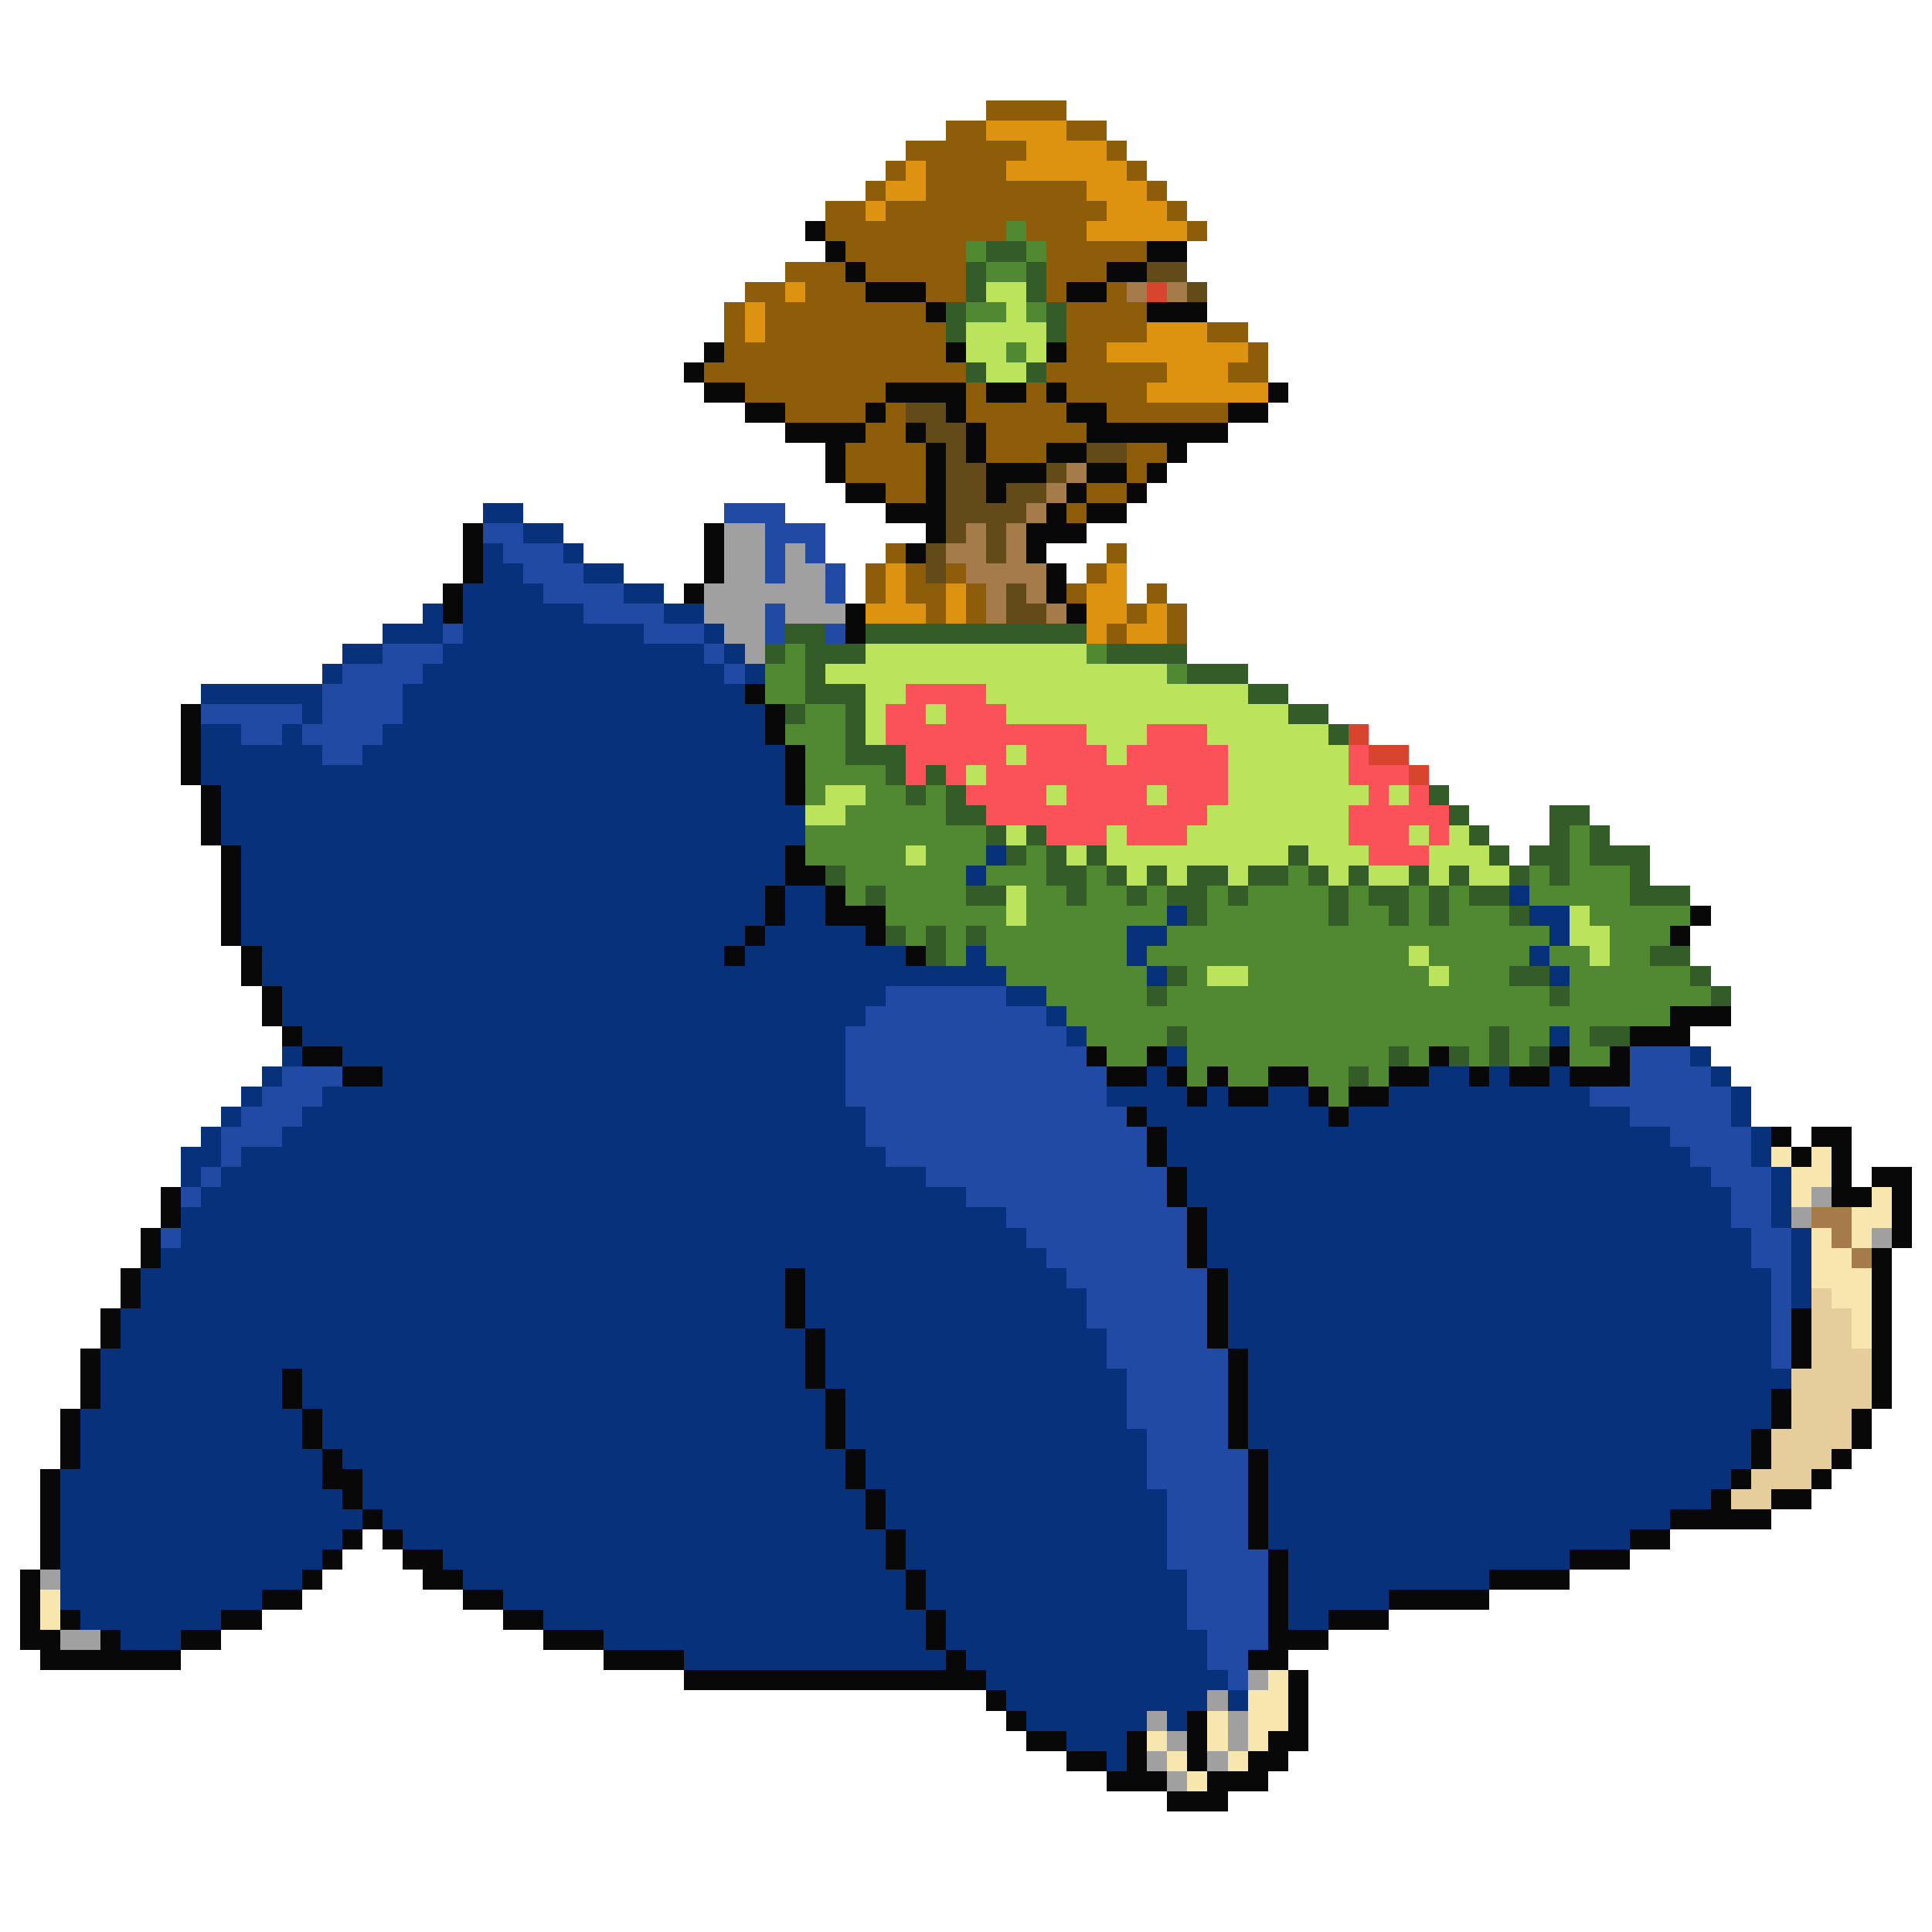 <svg xmlns="http://www.w3.org/2000/svg" viewBox="0 -0.5 96 96" shape-rendering="crispEdges">
<path stroke="#8d5d0a" d="M49 5h4M47 6h2M53 6h2M45 7h6M55 7h1M44 8h1M46 8h4M56 8h1M43 9h1M46 9h8M57 9h1M41 10h2M44 10h11M58 10h1M41 11h9M51 11h3M59 11h1M42 12h6M52 12h5M39 13h3M43 13h5M52 13h3M37 14h2M40 14h3M46 14h2M52 14h1M55 14h1M36 15h1M38 15h8M53 15h4M36 16h1M38 16h9M53 16h4M60 16h2M36 17h11M53 17h2M62 17h1M35 18h13M52 18h6M61 18h2M37 19h7M48 19h1M51 19h1M53 19h4M39 20h4M44 20h1M48 20h5M55 20h6M43 21h2M49 21h5M42 22h4M49 22h3M56 22h2M42 23h4M56 23h1M44 24h2M54 24h2M53 25h1M44 27h1M55 27h1M43 28h1M45 28h1M47 28h1M54 28h1M43 29h1M45 29h2M48 29h1M53 29h1M57 29h1M46 30h1M48 30h1M56 30h1M58 30h1M55 31h1M58 31h1" />
<path stroke="#dd9210" d="M49 6h4M51 7h4M45 8h1M50 8h6M44 9h2M54 9h3M43 10h1M55 10h3M54 11h5M39 14h1M37 15h1M37 16h1M57 16h3M55 17h7M58 18h3M57 19h6M44 28h1M55 28h1M44 29h1M47 29h1M54 29h2M43 30h3M47 30h1M54 30h2M57 30h1M54 31h1M56 31h2" />
<path stroke="#080808" d="M40 11h1M41 12h1M57 12h2M42 13h1M55 13h2M43 14h3M53 14h2M46 15h1M57 15h3M35 17h1M47 17h1M52 17h1M34 18h1M35 19h2M44 19h4M49 19h2M52 19h1M63 19h1M37 20h2M43 20h1M47 20h1M53 20h2M61 20h2M39 21h4M45 21h1M48 21h1M54 21h7M41 22h1M46 22h1M48 22h1M52 22h2M58 22h1M41 23h1M46 23h1M49 23h3M54 23h2M57 23h1M42 24h2M46 24h1M49 24h1M53 24h1M56 24h1M44 25h3M52 25h1M54 25h2M23 26h1M35 26h1M46 26h1M51 26h3M23 27h1M35 27h1M45 27h1M51 27h1M23 28h1M35 28h1M52 28h1M22 29h1M34 29h1M52 29h1M22 30h1M42 30h1M53 30h1M42 31h1M37 34h1M9 35h1M38 35h1M9 36h1M38 36h1M9 37h1M39 37h1M9 38h1M39 38h1M10 39h1M39 39h1M10 40h1M10 41h1M11 42h1M39 42h1M11 43h1M39 43h2M11 44h1M38 44h1M41 44h1M11 45h1M38 45h1M41 45h3M84 45h1M11 46h1M37 46h1M43 46h1M83 46h1M12 47h1M36 47h1M45 47h1M12 48h1M13 49h1M13 50h1M83 50h3M14 51h1M81 51h3M15 52h2M54 52h1M57 52h1M71 52h1M77 52h1M80 52h1M17 53h2M55 53h2M58 53h1M60 53h1M63 53h2M69 53h2M73 53h1M75 53h2M78 53h3M59 54h1M61 54h2M65 54h1M67 54h2M56 55h1M66 55h1M57 56h1M88 56h1M90 56h2M57 57h1M89 57h1M91 57h1M58 58h1M91 58h1M93 58h2M8 59h1M58 59h1M91 59h2M94 59h1M8 60h1M59 60h1M94 60h1M7 61h1M59 61h1M94 61h1M7 62h1M59 62h1M93 62h1M6 63h1M39 63h1M60 63h1M93 63h1M6 64h1M39 64h1M60 64h1M93 64h1M5 65h1M39 65h1M60 65h1M89 65h1M93 65h1M5 66h1M40 66h1M60 66h1M89 66h1M93 66h1M4 67h1M40 67h1M61 67h1M89 67h1M93 67h1M4 68h1M14 68h1M40 68h1M61 68h1M93 68h1M4 69h1M14 69h1M41 69h1M61 69h1M88 69h1M93 69h1M3 70h1M15 70h1M41 70h1M61 70h1M88 70h1M92 70h1M3 71h1M15 71h1M41 71h1M61 71h1M87 71h1M92 71h1M3 72h1M16 72h1M42 72h1M62 72h1M87 72h1M91 72h1M2 73h1M16 73h2M42 73h1M62 73h1M86 73h1M90 73h1M2 74h1M17 74h1M43 74h1M62 74h1M85 74h1M88 74h2M2 75h1M18 75h1M43 75h1M62 75h1M83 75h5M2 76h1M17 76h1M19 76h1M44 76h1M62 76h1M81 76h2M2 77h1M16 77h1M20 77h2M44 77h1M63 77h1M78 77h3M1 78h1M15 78h1M21 78h2M45 78h1M63 78h1M74 78h4M1 79h1M13 79h2M23 79h2M45 79h1M63 79h1M69 79h5M1 80h1M3 80h1M11 80h2M25 80h2M46 80h1M63 80h1M66 80h3M1 81h2M5 81h1M9 81h2M27 81h3M46 81h1M63 81h3M2 82h7M30 82h4M47 82h1M62 82h2M34 83h15M64 83h1M49 84h1M64 84h1M50 85h1M59 85h1M64 85h1M51 86h2M56 86h1M59 86h1M63 86h2M53 87h2M56 87h1M59 87h1M62 87h2M55 88h3M60 88h3M58 89h3" />
<path stroke="#518832" d="M50 11h1M48 12h1M51 12h1M49 13h2M48 15h2M51 15h1M50 17h1M39 32h1M54 32h1M38 33h2M58 33h1M38 34h2M40 35h2M39 36h3M40 37h2M40 38h4M40 39h1M43 39h2M46 39h1M42 40h5M40 41h9M78 41h1M40 42h5M46 42h3M51 42h1M78 42h1M42 43h6M49 43h3M54 43h1M64 43h1M76 43h1M78 43h3M42 44h1M44 44h4M51 44h2M54 44h2M57 44h1M60 44h1M62 44h4M67 44h1M70 44h1M72 44h1M76 44h5M44 45h6M51 45h7M60 45h6M67 45h2M70 45h1M72 45h3M79 45h5M45 46h1M47 46h1M49 46h7M58 46h19M80 46h3M47 47h1M49 47h7M57 47h13M71 47h5M77 47h2M80 47h2M50 48h7M59 48h1M62 48h9M72 48h3M78 48h6M52 49h5M58 49h19M78 49h7M53 50h30M54 51h4M59 51h15M75 51h2M78 51h1M55 52h2M59 52h10M70 52h1M73 52h1M75 52h1M78 52h2M59 53h1M61 53h2M65 53h2M68 53h1M66 54h1" />
<path stroke="#335c28" d="M49 12h2M48 13h1M51 13h1M48 14h1M51 14h1M47 15h1M52 15h1M47 16h1M52 16h1M48 18h1M51 18h1M39 31h2M43 31h11M38 32h1M40 32h3M55 32h4M40 33h1M59 33h3M40 34h3M62 34h2M39 35h1M42 35h1M64 35h2M42 36h1M66 36h1M42 37h3M44 38h1M46 38h1M45 39h1M47 39h1M71 39h1M47 40h2M72 40h1M77 40h2M49 41h1M51 41h1M73 41h1M77 41h1M79 41h1M50 42h1M52 42h1M54 42h1M64 42h1M74 42h1M76 42h2M79 42h3M41 43h1M52 43h2M55 43h1M57 43h1M59 43h2M62 43h2M65 43h1M67 43h1M70 43h1M72 43h1M75 43h1M77 43h1M81 43h1M43 44h1M48 44h2M53 44h1M56 44h1M58 44h2M61 44h1M66 44h1M68 44h2M71 44h1M73 44h2M81 44h3M59 45h1M66 45h1M69 45h1M71 45h1M75 45h1M44 46h1M46 46h1M48 46h1M46 47h1M82 47h2M58 48h1M75 48h2M84 48h1M57 49h1M77 49h1M85 49h1M58 51h1M74 51h1M79 51h2M69 52h1M72 52h1M74 52h1M76 52h1M67 53h1" />
<path stroke="#634a19" d="M57 13h2M59 14h1M45 20h2M46 21h2M47 22h1M54 22h2M47 23h2M52 23h1M47 24h2M50 24h2M47 25h4M47 26h1M49 26h1M46 27h1M49 27h1M46 28h1M50 29h1M50 30h2" />
<path stroke="#bbe35b" d="M49 14h2M50 15h1M48 16h4M48 17h2M51 17h1M49 18h2M43 32h11M41 33h17M43 34h2M49 34h13M43 35h1M46 35h1M50 35h14M43 36h1M54 36h3M60 36h6M50 37h1M55 37h1M61 37h6M48 38h1M61 38h6M41 39h2M52 39h1M57 39h1M61 39h7M69 39h1M40 40h2M60 40h7M50 41h1M55 41h1M59 41h8M70 41h1M72 41h1M45 42h1M53 42h1M55 42h9M65 42h3M71 42h3M56 43h1M58 43h1M61 43h1M66 43h1M68 43h2M71 43h1M73 43h2M50 44h1M50 45h1M78 45h1M78 46h2M70 47h1M79 47h1M60 48h2M71 48h1" />
<path stroke="#a57b4a" d="M56 14h1M58 14h1M53 23h1M52 24h1M51 25h1M48 26h1M50 26h1M47 27h2M50 27h1M48 28h4M49 29h1M51 29h1M49 30h1M52 30h1M90 60h2M91 61h1M92 62h1" />
<path stroke="#d7452f" d="M57 14h1M67 36h1M68 37h2M70 38h1" />
<path stroke="#08317b" d="M24 25h2M26 26h2M24 27h1M28 27h1M24 28h2M29 28h2M23 29h4M31 29h2M21 30h1M23 30h6M33 30h2M19 31h3M23 31h9M35 31h1M17 32h2M22 32h13M36 32h1M16 33h1M21 33h15M37 33h1M10 34h6M20 34h17M15 35h1M20 35h18M10 36h2M14 36h1M19 36h19M10 37h6M18 37h21M10 38h29M11 39h28M11 40h29M11 41h29M12 42h27M49 42h1M12 43h27M48 43h1M12 44h26M39 44h2M75 44h1M12 45h26M39 45h2M58 45h1M76 45h2M12 46h25M38 46h5M56 46h2M77 46h1M13 47h23M37 47h8M48 47h1M56 47h1M76 47h1M13 48h37M57 48h1M77 48h1M14 49h30M50 49h2M14 50h29M52 50h1M15 51h27M53 51h1M77 51h1M14 52h1M17 52h25M58 52h1M84 52h1M13 53h1M19 53h23M57 53h1M71 53h2M74 53h1M77 53h1M85 53h1M12 54h1M16 54h26M55 54h4M60 54h1M63 54h2M69 54h10M86 54h1M11 55h1M15 55h28M57 55h9M67 55h14M86 55h1M10 56h1M14 56h29M58 56h25M87 56h1M9 57h2M12 57h32M58 57h26M87 57h1M9 58h1M11 58h35M59 58h26M88 58h1M10 59h38M59 59h27M88 59h1M9 60h41M60 60h26M88 60h1M9 61h42M60 61h27M89 61h1M8 62h44M60 62h27M89 62h1M7 63h32M40 63h13M61 63h27M89 63h1M7 64h32M40 64h14M61 64h27M89 64h1M6 65h33M40 65h14M61 65h27M6 66h34M41 66h14M61 66h27M5 67h35M41 67h14M62 67h26M5 68h9M15 68h25M41 68h15M62 68h27M5 69h9M15 69h26M42 69h14M62 69h26M4 70h11M16 70h25M42 70h14M62 70h26M4 71h11M16 71h25M42 71h15M62 71h25M4 72h12M17 72h25M43 72h14M63 72h24M3 73h13M18 73h24M43 73h14M63 73h23M3 74h14M18 74h25M44 74h14M63 74h22M3 75h15M19 75h24M44 75h14M63 75h20M3 76h14M20 76h24M45 76h13M63 76h18M3 77h13M22 77h22M45 77h13M64 77h14M3 78h12M23 78h22M46 78h13M64 78h10M3 79h10M25 79h20M46 79h13M64 79h5M4 80h7M27 80h19M47 80h12M64 80h2M6 81h3M30 81h16M47 81h13M34 82h13M48 82h12M49 83h12M50 84h10M61 84h1M51 85h6M58 85h1M53 86h3M55 87h1" />
<path stroke="#214aa5" d="M36 25h3M24 26h2M38 26h3M25 27h3M38 27h1M40 27h1M26 28h3M38 28h1M41 28h1M27 29h4M41 29h1M29 30h4M38 30h1M22 31h1M32 31h3M38 31h1M41 31h1M19 32h3M35 32h1M17 33h4M36 33h1M16 34h4M10 35h5M16 35h4M12 36h2M15 36h4M16 37h2M44 49h6M43 50h9M42 51h11M42 52h12M81 52h3M14 53h3M42 53h13M81 53h4M13 54h3M42 54h13M79 54h7M12 55h3M43 55h13M81 55h5M11 56h3M43 56h14M83 56h4M11 57h1M44 57h13M84 57h3M10 58h1M46 58h12M85 58h3M9 59h1M48 59h10M86 59h2M50 60h9M86 60h2M8 61h1M51 61h8M87 61h2M52 62h7M87 62h2M53 63h7M88 63h1M54 64h6M88 64h1M54 65h6M88 65h1M55 66h5M88 66h1M55 67h6M88 67h1M56 68h5M56 69h5M56 70h5M57 71h4M57 72h5M57 73h5M58 74h4M58 75h4M58 76h4M58 77h5M59 78h4M59 79h4M59 80h4M60 81h3M60 82h2M61 83h1" />
<path stroke="#a0a0a0" d="M36 26h2M36 27h2M39 27h1M36 28h2M39 28h2M35 29h6M35 30h3M39 30h3M36 31h2M37 32h1M90 59h1M89 60h1M93 61h1M2 78h1M3 81h2M62 83h1M60 84h1M57 85h1M61 85h1M58 86h1M61 86h1M57 87h1M60 87h1M58 88h1" />
<path stroke="#fb525a" d="M45 34h4M44 35h2M47 35h3M44 36h10M57 36h3M45 37h5M51 37h4M56 37h5M67 37h1M45 38h1M47 38h1M49 38h12M67 38h3M48 39h4M53 39h4M58 39h3M68 39h1M70 39h1M49 40h11M67 40h5M52 41h3M56 41h3M67 41h3M71 41h1M68 42h3" />
<path stroke="#f7e6ad" d="M88 57h1M90 57h1M89 58h2M89 59h1M93 59h1M92 60h2M90 61h1M92 61h1M90 62h2M90 63h3M91 64h2M92 65h1M92 66h1M2 79h1M2 80h1M63 83h1M62 84h2M60 85h1M62 85h2M57 86h1M60 86h1M62 86h1M58 87h1M61 87h1M59 88h1" />
<path stroke="#e6ce9c" d="M90 64h1M90 65h2M90 66h2M90 67h3M89 68h4M89 69h4M89 70h3M88 71h4M88 72h3M87 73h3M86 74h2" />
</svg>